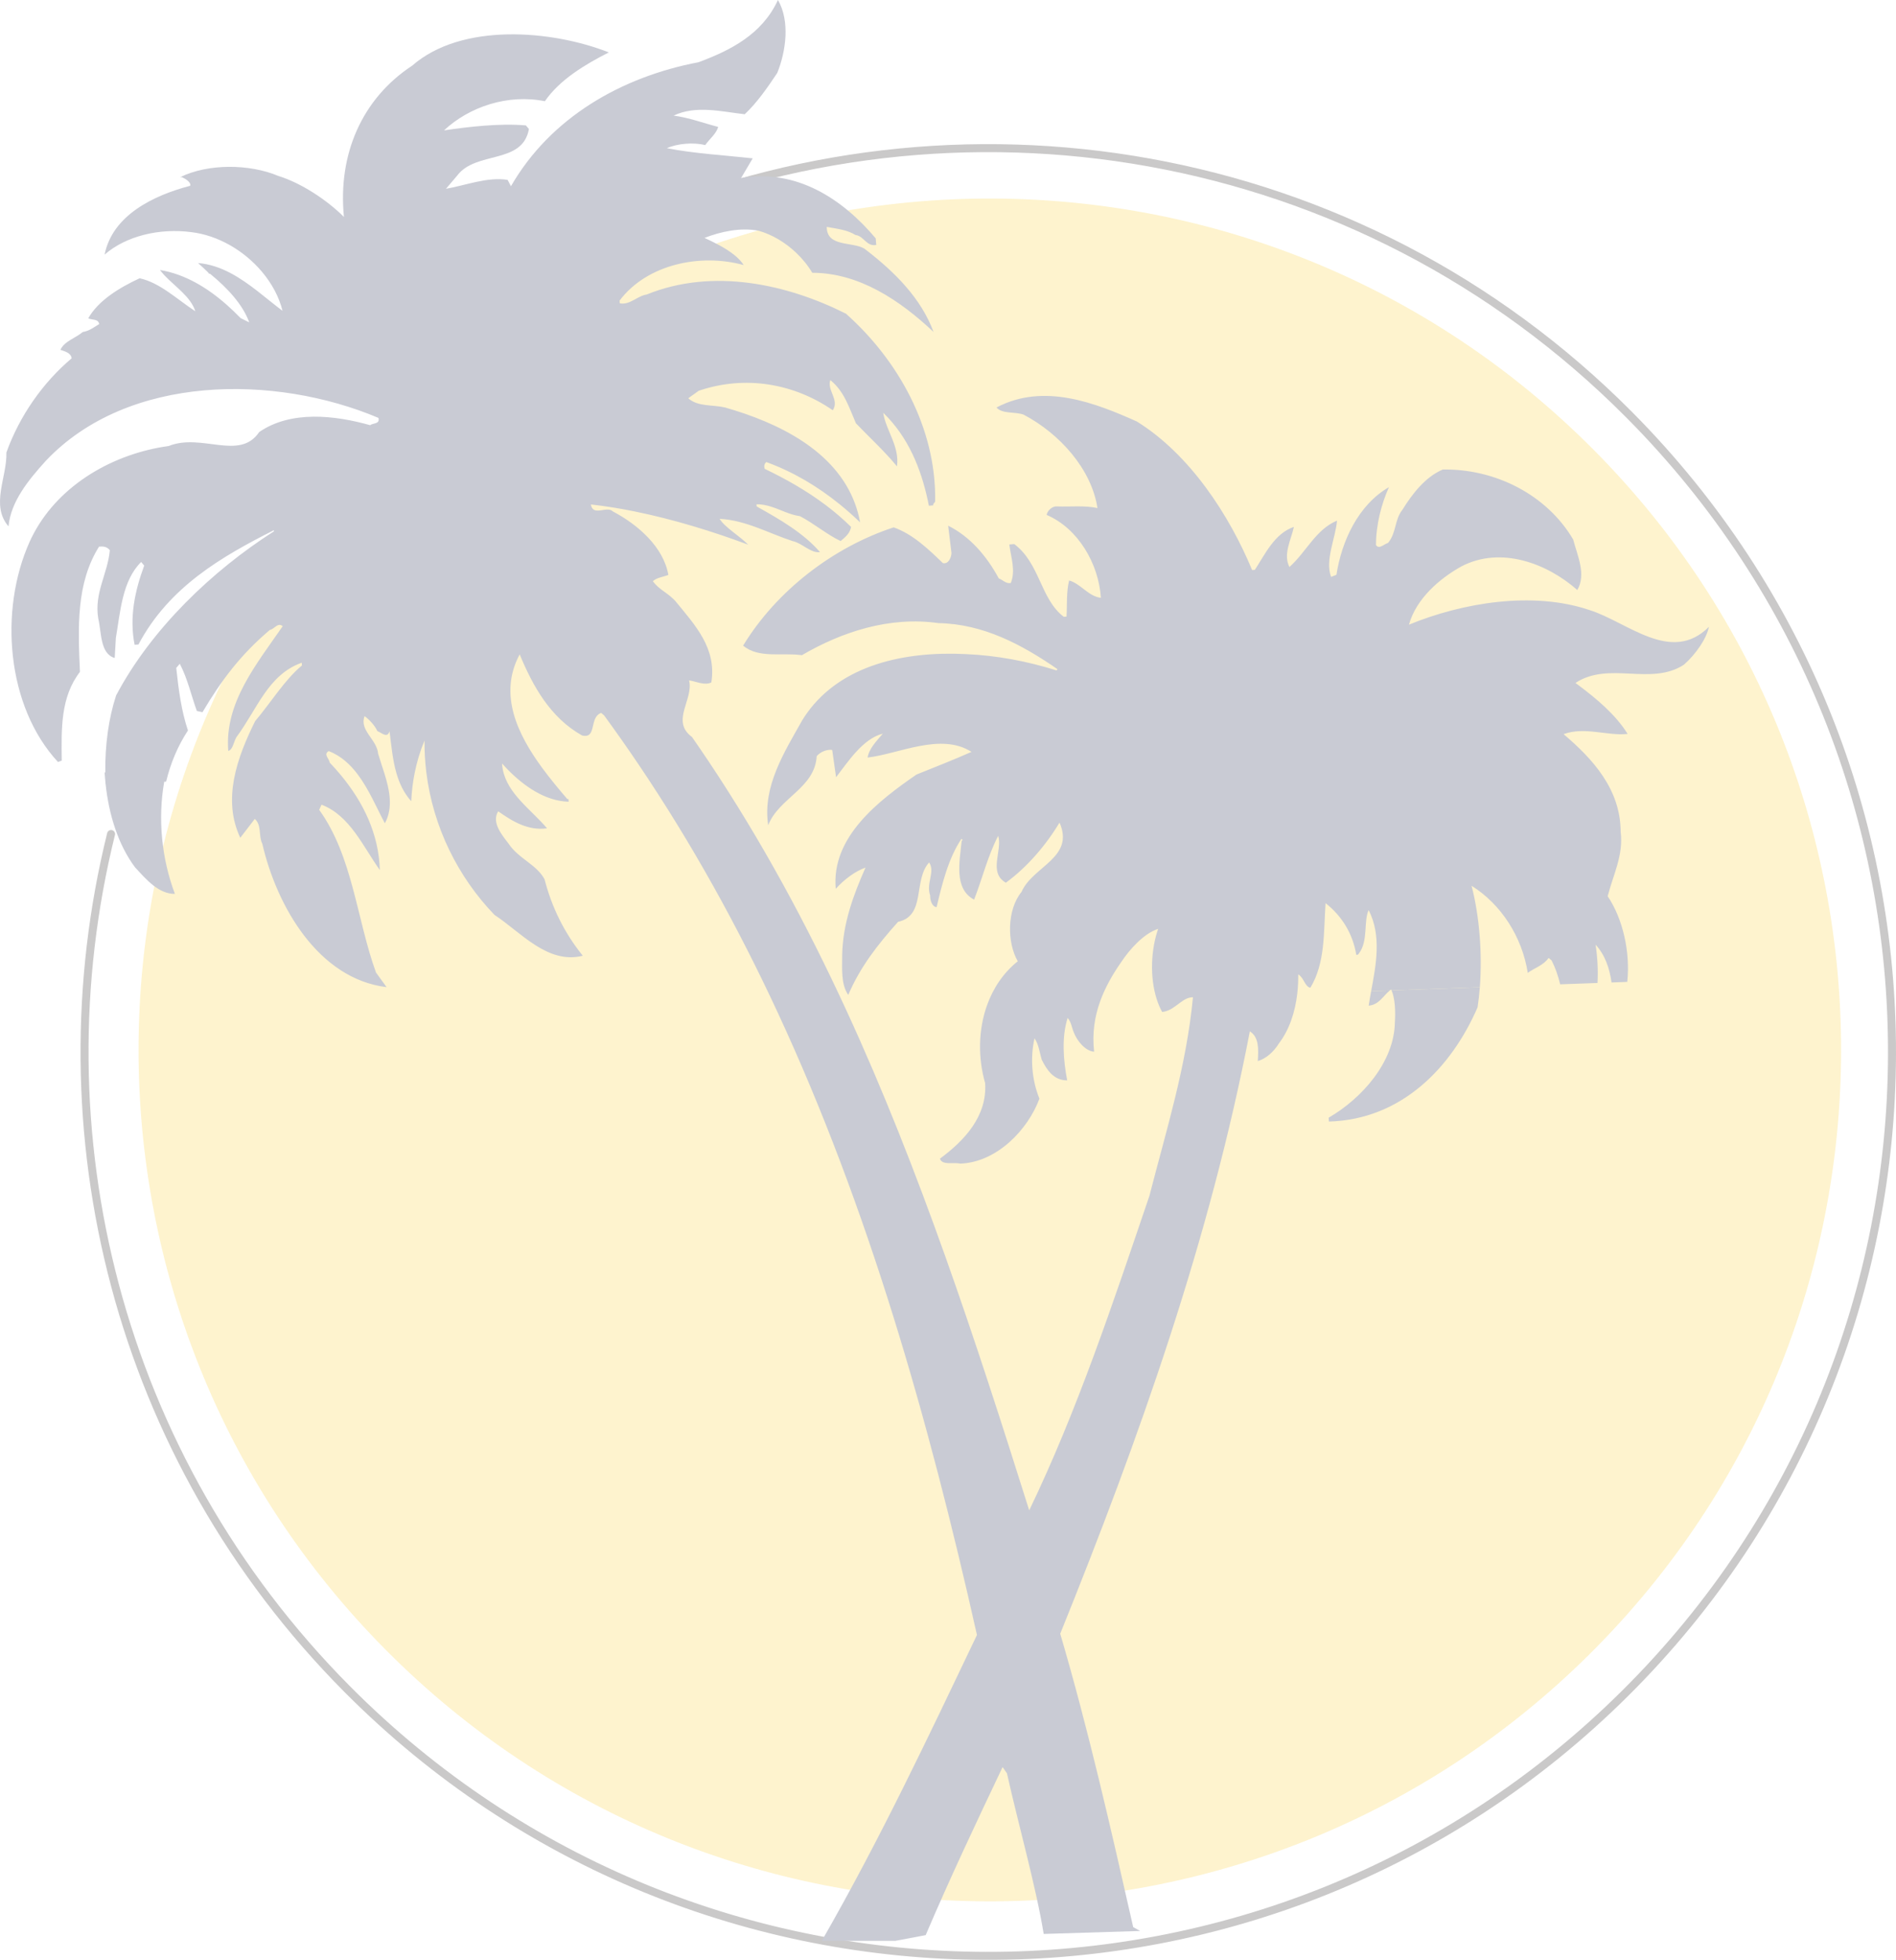 <?xml version="1.0" encoding="utf-8"?>
<svg viewBox="0 0 593.388 613.287" height="613.287" width="593.388" version="1.1" id="svg2" xmlns="http://www.w3.org/2000/svg">
  <g transform="matrix(1.25,0,0,-1.25,0,613.288)" id="g10" style="opacity: 0.24;">
    <g transform="scale(0.1,0.1)" id="g12">
      <path id="path14" style="fill:#f9ce31;fill-opacity:1;fill-rule:nonzero;stroke:none" d="M 3990.12,3780.22 C 4819.84,2945.24 4815.57,1595.74 3980.59,766.02 3145.61,-63.699 1796.12,-59.43 966.395,775.539 136.676,1610.52 140.945,2960.02 975.922,3789.74 1810.9,4619.46 3160.4,4615.2 3990.12,3780.22"/>
      <path id="path16" style="fill:none;stroke:#211d1d;stroke-width:20;stroke-linecap:round;stroke-linejoin:miter;stroke-miterlimit:10;stroke-dasharray:none;stroke-opacity:1" d="m 1561.46,4343.8 c 831.88,366.47 1838.89,207.23 2517.95,-476.14 C 4960.27,2981.22 4955.74,1548.55 4069.3,667.691 3182.87,-213.168 1750.19,-208.641 869.336,677.809 291.262,1259.53 94.504,2076.53 278.086,2818.42"/>
      <path id="path18" style="fill:#1e264c;fill-opacity:1;fill-rule:nonzero;stroke:none" d="m 3479.6,2426.72 c -16.33,-13.17 -27.04,-35.9 -52.79,-37.99 1.72,11.71 3.91,23.85 6.21,36.31 l 46.58,1.68"/>
      <path id="path20" style="fill:#1e264c;fill-opacity:1;fill-rule:nonzero;stroke:none" d="m 3705.19,2434.89 c -1.32,-17.32 -3.22,-34.16 -5.71,-50.28 -65.2,-150.45 -190.08,-280.86 -372.14,-285.96 l -0.78,9.61 c 83.17,48.23 164.27,139.14 165.85,238.8 1.82,26.73 0.58,59.61 -8.34,79.83"/>
      <path id="path22" style="fill:#1e264c;fill-opacity:1;fill-rule:nonzero;stroke:none" d="m 3484.07,2426.89 c -0.35,0.8 -0.72,1.58 -1.1,2.35 -1.16,-0.79 -2.28,-1.63 -3.37,-2.52 l -46.58,-1.68 c 11.95,64.91 26.81,138.26 -6.27,202.85 -12.99,-27.33 -0.62,-77.47 -24.37,-108.43 -1.27,-1.48 -2.42,-4.34 -6.65,-3.3 -8.36,51.85 -35.5,96.65 -76.85,129.23 -5.07,-73.68 -0.32,-149.32 -38.09,-211.83 -14.07,3.01 -15.85,24.97 -30.37,33.47 0.23,-16.18 -0.55,-32.53 -2.45,-48.69 l 0,0 c -5.41,-45.87 -19.86,-90.08 -45.75,-123.87 -13.42,-21.83 -32.8,-38.61 -53.06,-44.4 1.78,29.17 3.44,59.72 -19.88,74.42 -100.07,-521 -276.77,-1017.81 -474.73,-1508.049 70.66,-240.32 126.67,-487.371 182.66,-734.429 l 17.38,-9.641 -241.42,-7.461 C 2593.45,185.27 2548.89,342.102 2521.19,466.93 l -10.96,15.691 C 2445.3,346.02 2378.05,203.699 2317.68,61.949 l -75.52,-14.219 -184.6,0 C 2201.7,298.602 2323.19,555.91 2446.05,813.332 2324.48,1355.41 2174.08,1882.79 1947.32,2371.26 l 0,0 c -99.93,215.3 -214.71,423.03 -348.4,621.14 -27.93,41.38 -56.67,82.34 -86.29,122.87 l -7.42,6.31 c -30.92,-10.81 -9.87,-65.77 -47.95,-56.43 -79.66,44.69 -123.43,124.08 -156.11,202.98 -53.54,-99.37 -6.07,-199.22 56.56,-284.46 20.29,-27.61 42.16,-53.69 62.71,-77.72 l 2.75,0.22 0.55,-6.86 c -58.48,1.46 -112.08,39.01 -153.25,81.2 -4.66,4.78 -9.16,9.61 -13.49,14.47 0.31,-5.11 0.95,-10.07 1.88,-14.89 11.87,-61.38 71.14,-100.61 110.83,-147.38 -47.84,-6.65 -87.15,17.81 -122.34,42.6 -17.11,-27.66 8.91,-58.72 25.91,-80.84 25.21,-38.05 70.6,-52.33 90.21,-89.44 18.16,-70.41 49.6,-134.22 95.71,-191.3 -88.04,-22.35 -155.49,59.26 -221.19,102.31 -91.32,94.78 -153.9,220.19 -170.62,357.12 -3.18,26.07 -4.71,52.56 -4.45,79.33 -10.73,-25.77 -18.91,-52.56 -24.53,-80.38 -4.69,-23.16 -7.6,-47.03 -8.74,-71.62 -18.44,20.64 -29.62,44.47 -37.005,69.97 -9.676,33.39 -12.856,69.63 -17.325,105.33 -5.414,-18.41 -19.004,-4.31 -30.437,0.29 -6.723,14.66 -20.305,28.77 -32.074,37.48 -13.692,-35.67 31.004,-58.3 33.902,-94.01 4.574,-15.71 10.605,-32.67 16.016,-50.18 12.718,-41.17 22.007,-85.44 0.894,-124.01 -20.344,37.82 -39.414,84.07 -67.461,121.61 -19.101,25.55 -42.359,47.07 -73.019,59.14 -14.547,-8.1 1.562,-19.23 2.343,-28.85 9.844,-10.31 19.313,-20.92 28.332,-31.83 56.036,-67.77 94.629,-146.93 97.196,-237.22 -42.098,58.79 -74.657,136.33 -146.004,163.71 l -5.86,-12.92 c 84.082,-116.2 94.274,-275.74 142.286,-407.31 l 26.464,-36.56 c -170.332,20.73 -274.882,201.63 -311.164,359.04 -9.796,18.56 -1.043,46.92 -18.867,62.06 l -36.254,-47.18 c -22.758,48 -24.672,98.01 -15.711,146.69 9.434,51.21 30.911,100.94 52.832,145.24 39.114,46.03 73.223,102.72 117.235,139.47 l -0.555,6.87 c -84.625,-30.37 -110.894,-115.45 -163.223,-186.06 -7.351,-11.65 -8.531,-31.1 -20.671,-34.85 -9.813,120.85 70.832,217.25 136.375,312.44 -13.254,9.98 -20.157,-7.17 -32.403,-9.55 -73.711,-62.66 -121.105,-125.95 -168.531,-205.84 l -14.066,3.01 c -14.219,38.93 -23.176,81.06 -42.774,118.18 l -8.836,-10.4 c 5.836,-54.82 12.93,-108.16 29.305,-156.6 -25.5,-38.63 -43.586,-82.15 -54.676,-128.07 l -4.719,-0.17 c -16.398,-92.44 -6.64,-192.1 26.684,-280.8 -40.871,-0.5 -72.086,36.46 -99.926,66.65 -42.148,56.53 -65.363,131.25 -73.617,208.83 l -0.316,-0.01 c -0.086,1.44 0.023,2.86 -0.055,4.28 -0.793,8.01 -1.606,16.02 -2.082,24.07 l 1.762,0.06 c -0.969,68.52 8.476,136.41 27.027,192.85 88.691,167.56 241.418,312.68 395.18,410.87 l -0.223,2.75 C 555.5,3513.09 423.41,3437.4 346.668,3292.92 l -9.613,-0.78 c -13.934,69.38 1.316,136.97 23.988,198.25 l -7.648,9.06 c -47.356,-46.7 -52.098,-124.5 -63.332,-190.38 l -2.852,-50 c -36.828,10.83 -32.824,63.69 -41.219,98.95 -10.73,64.1 24.039,112.54 28.973,171 -7.652,9.06 -16,9.76 -26.988,8.87 -57.52,-91.76 -52.719,-201.96 -47.809,-313.54 -48.766,-63.4 -46.527,-142.02 -45.551,-222.12 l -9.39,-3.53 c -128.778,138.85 -148.297,379.18 -71.036,551.34 3.266,7.25 6.773,14.34 10.492,21.3 65.597,122.51 199.328,199.4 337.754,218.49 83.027,33.01 177.281,-38.14 226.636,34.99 79.875,54.87 190.153,41.71 277.864,17.04 6.417,6.05 24.718,2.01 20.632,18.26 C 689.887,3969.14 320.637,3970.95 114.438,3752.38 71.312,3704.64 27.258,3651.3 21.293,3588.6 c -45.773,52.97 -3.172,124.16 -5.328,184.81 32.684,91.13 90.879,174.65 163.324,235.83 -1.117,13.74 -18.043,17.89 -27.988,21.23 9.312,21.49 37.707,29.33 55.816,44.62 16.371,2.71 28.063,11.96 41.238,19.94 -2.488,13.62 -17.371,9.65 -27.433,14.36 25.383,44.91 78.09,76.84 128.715,100.31 50.668,-11.09 92.691,-51.92 139.422,-82.68 -11.297,36.13 -50.672,61.71 -77.207,89.91 -4.153,4.41 -7.997,8.89 -11.368,13.49 15.934,-2.64 31.422,-6.79 46.457,-12.22 58.993,-21.32 110.985,-62.28 155.481,-108.24 l 21.605,-10.69 c -16.047,44.32 -53.945,85.48 -96.894,120.69 0,0 -0.684,0.58 -1.438,1.08 l -2.203,-0.08 c -0.082,2.31 -27.652,26.88 -27.652,26.88 29.105,-2.38 55.848,-11.77 80.926,-24.95 48.07,-25.25 90.004,-64.42 130.625,-94.73 -8.731,35.07 -26.891,68.5 -51.352,97.61 -44.535,52.96 -109.98,91.56 -177.547,99.45 -78.238,10.24 -162.387,-9.04 -216.609,-56.29 19.66,98.36 122.058,148.15 214.109,172.21 3.453,8.58 -12.547,18.34 -21.121,21.79 l -4.121,-0.33 c 70.449,34.75 174.227,33.5 245.797,3.36 56.719,-17.51 120.937,-59.29 164.555,-102.75 -15.348,154.96 43.765,295.24 171.068,378.84 123.92,108.22 349.41,89.2 492.22,33.06 -58.43,-29.63 -123.04,-68.06 -160.12,-122.21 -92.76,18.73 -189.63,-14.02 -252.57,-73.04 61.46,9.14 139.52,18.24 204.96,12.49 l 7.64,-9.06 c -16.21,-89.79 -132.5,-53.61 -179.89,-116.9 l -27.76,-32.67 c 47.73,8.03 103.96,30.57 154.41,22.22 l 8.2,-15.92 c 99.35,172.57 277.72,274.14 469.69,310.47 80.51,30.04 158.86,69.58 198.86,155.77 30.55,-52.81 20.1,-128.31 -1.76,-182.62 -23.42,-35.08 -50.62,-74.61 -81.46,-103.38 -57.2,6.41 -122.16,23.26 -178.05,-3.4 39.12,-5.12 74.79,-18.81 111.5,-28.27 -4.16,-16.93 -22.38,-30.85 -32.25,-45.48 -29.62,7.28 -69.45,4.04 -96.13,-7.8 70.23,-13.65 142.42,-17.47 214.95,-25.4 l -29.17,-49.37 c 139.07,23.74 254.48,-52.6 337.12,-150.96 l 1.34,-16.47 c -24.5,-4.76 -30.85,22.37 -51.78,24.82 -21.83,13.43 -46.88,15.54 -72.16,20.4 0,-51.15 63.77,-36.29 94.29,-54.55 1.42,-1.08 2.85,-2.18 4.27,-3.27 72.01,-55.53 137.63,-121.01 168.87,-205.23 -83.82,78.9 -186.2,148 -303.72,148.13 -10.8,18.28 -24.82,35.52 -40.95,50.73 -26.94,25.4 -59.77,45.11 -93.39,54.49 -44.95,8.79 -95.21,-2.2 -135.41,-17.91 22.82,-10.56 51.84,-24.56 73.9,-42.18 9.88,-7.9 18.36,-16.52 24.25,-25.88 -107.49,29.98 -242.12,2.46 -310.74,-88.83 l 0.56,-6.87 c 25.28,-4.85 44.09,18.79 67.33,22.06 165.94,67.39 351.8,25.81 498.8,-47.97 130.68,-116.14 225.89,-285.99 223.42,-468.03 -0.01,-0.61 -0.02,-1.21 -0.03,-1.82 -1.04,-4.22 -6.42,-6.05 -4.71,-10.05 l -10.99,-0.89 c -0.79,4.02 -1.62,8.06 -2.48,12.1 -17.16,80.3 -48.95,159.82 -111.8,220.53 6.32,-43.72 41.37,-83.73 34.39,-134.06 -30.7,37.59 -71.01,74.41 -102.76,107.77 -16.96,38.72 -28.55,79.25 -64.07,108.16 -8.98,-25.61 23.35,-49.25 6.13,-75.53 -96.66,66.8 -218.71,88.68 -335.74,48.77 l -26.13,-18.71 c 23.88,-21.57 60.73,-15.81 91.73,-22.97 132.41,-37.75 276.33,-107.02 325.7,-240.57 5.51,-14.89 9.84,-30.59 12.85,-47.12 -16.61,16 -33.84,31.28 -51.7,45.71 -54.71,44.23 -115.46,80.52 -183.13,105.25 -5.16,-4.57 -6.09,-10.17 -4.16,-16.93 51.82,-24.91 103.31,-53.69 151.28,-89.62 22.61,-16.93 44.43,-35.46 65.14,-55.92 -2.9,-15.45 -13.21,-24.58 -26.16,-35.31 -33.04,15.29 -67.19,44.31 -101.83,62.24 -25.8,3.57 -48.48,16.44 -73.05,24.07 -11.37,3.53 -23.14,5.95 -35.82,5.79 l 0.45,-5.49 c 0.89,-0.49 1.78,-0.99 2.66,-1.48 55.71,-30.99 115.36,-65.77 155.92,-112.83 -23.23,-3.27 -44.69,22.64 -68.6,27.61 -58.2,18.78 -117.63,52.66 -182.84,55.66 14.25,-22.34 50.48,-42.9 71.6,-64.69 -87.57,32.85 -186.5,63.32 -283.59,83.12 -37.28,7.6 -74.29,13.63 -110.28,17.61 5.31,-31.37 40.27,-2.26 55.35,-17.63 1.15,-0.6 2.31,-1.22 3.46,-1.84 58.32,-31.46 122.7,-86.11 135.23,-156.93 -13.4,-5.23 -28.51,-6.47 -38.82,-15.6 15.63,-22.23 39.75,-29.94 58.13,-51.95 47.59,-58.34 102.05,-116.13 88.25,-201.58 -17.29,-8.32 -37.53,2.48 -55.71,5.15 12.14,-47.39 -47.02,-101.97 7.36,-141.79 14.42,-20.71 28.61,-41.53 42.58,-62.47 132.16,-198.13 244.56,-406.34 343.67,-621.31 184.91,-401.03 323.56,-825.6 458.01,-1252.15 120.68,250.35 210.62,521.68 301.01,787.53 41.93,163.52 92.41,323.6 108.87,496.04 l 0,0 c 0.03,0.26 0.05,0.54 0.08,0.8 -3.21,0.06 -6.3,-0.35 -9.28,-1.13 -22.76,-5.96 -39.99,-33.28 -67.91,-35.55 -5.54,10.15 -10.1,21.09 -13.75,32.59 -17.75,55.94 -13.9,124.59 3.76,175.34 -35.02,-11.14 -70.58,-49.97 -92.74,-83.56 -21.72,-31.11 -39.82,-63.1 -52.09,-96.89 -14.31,-39.42 -20.63,-81.28 -15.44,-127.01 -20.82,1.07 -42.17,25.6 -50.93,48.39 -5.12,12.03 -6.24,25.76 -15.37,36.08 -15.44,-48.26 -10.75,-105.94 -1.13,-156.31 -33.18,0.07 -50.41,24.94 -63.62,51.52 -5.58,17.52 -7.25,38.11 -18.2,53.82 -11.21,-49.3 -6.74,-104.23 12.27,-151.07 -28.31,-76.95 -105.96,-159.29 -198.3,-162.64 -16.94,4.15 -45.21,-5.05 -50.78,12.47 61.31,45.06 118.54,106.39 113.22,188.9 -18.26,63.9 -17.24,134.18 4.88,195.6 15.3,42.47 40.7,80.7 76.78,109.63 -27.36,47.54 -27.07,129.13 9.4,173.57 27.95,64.47 134.07,85.53 95.12,173.61 -32.84,-55.2 -80.79,-111.63 -134.32,-150.53 -44.91,25.38 -7.94,80.91 -19.19,117.33 -26.31,-50.53 -39.71,-106.91 -60.31,-159.73 -52,27.57 -35.6,98.02 -31.27,146.76 l 2.52,2.97 -2.96,2.52 c -33.29,-49.7 -48.76,-114.55 -62.15,-170.93 -11.1,0.48 -16.56,16.63 -16.19,29.1 -10.81,30.92 13.17,59.12 -2.57,82.73 -40.6,-44.77 -7.15,-133.29 -77.78,-148.7 -51.96,-58.14 -94.53,-112.74 -124.77,-182.93 -18.82,27.5 -14.97,65.14 -15.12,101.07 1.88,78.95 28.01,148.81 58.36,217.62 -25.54,-8.98 -52.93,-29.18 -74.49,-53.04 -11.97,130.35 109.18,221.75 202.11,285.98 46.84,19.01 92.42,36.53 137.78,56.81 -77.26,49.01 -180.69,-5 -260.13,-14.22 3.71,22.42 21.6,40.47 38.01,59.77 -50.15,-12.37 -88.15,-72.13 -116.95,-109.03 l -9.7,68.33 c -11.21,1.85 -28.73,-3.71 -38.82,-15.59 -4.52,-80.55 -95.19,-104.5 -121.42,-172.99 -14.79,96.95 40.43,183 85.11,262.66 3.91,6.38 8.01,12.54 12.28,18.5 86.33,120.31 243.8,154.76 395.89,147.36 79.06,-3.26 154.89,-17.84 228.65,-40.88 l 2.52,2.96 c -89.36,61.87 -186.16,113.45 -298.29,115.41 -123.09,17.65 -242.86,-22.49 -341.85,-80.29 -48.96,7.08 -108.49,-8.82 -147.1,23.99 84.17,138.17 226.05,246.46 376.86,296.03 48.37,-16.81 88.9,-56.37 123.39,-89.51 14.07,-3.01 20.96,14.14 21.45,25.24 l -8.32,68.44 c 54.75,-27.35 95.96,-75.15 126.85,-132.08 9.94,-3.34 17.7,-13.77 29.95,-11.39 12.65,31.44 0.36,63.61 -3.68,96.46 l 12.35,1.01 c 64.78,-48.66 65.05,-137.11 124,-182.09 l 6.87,0.56 c 1.78,29.17 -0.79,60.76 6.48,90.38 28.25,-7.38 48.89,-40.27 79.54,-43.31 -5.53,85.26 -56.95,173.71 -135.72,207.4 0.71,8.35 12.06,21.72 24.53,21.35 34.67,-1.34 70.27,2.94 102.63,-4.11 -14.78,96.95 -93.89,185.91 -184.87,233.82 -21.38,7.94 -54.01,1.14 -67.82,17.99 117.99,62.12 246.5,11.73 351.22,-35.07 133.93,-83.13 232.01,-235.52 288.71,-371.92 l 6.86,0.56 c 25.83,39.42 49.29,91.09 97.73,107.46 -7.05,-32.36 -27.61,-68.59 -11.2,-100.44 42.52,38.02 65.65,93.81 119.13,116.12 -3.41,-43.13 -30.65,-99.26 -14.83,-140.82 l 13.4,5.23 c 12.65,82.59 53.57,174.39 131.48,219.42 -18.74,-41.61 -32.47,-93.88 -32.46,-145.02 7.87,-11.81 20.49,3.04 29.99,5.2 21.45,25.24 16.03,57.97 36.11,83.11 24.45,39.31 56.92,82.04 101.01,100.82 131.15,2.35 260.88,-63.14 326.67,-175.3 10.1,-39.27 33.34,-87.15 10.26,-126.35 -75.95,67.1 -191.43,110.25 -289.6,59.43 -55.57,-30.78 -113.68,-81.12 -131.91,-146.19 133.77,55.1 309.71,84.59 451.84,36.69 95.03,-29.61 204.65,-136.83 299.25,-42.05 -5.9,-29.51 -33.1,-69.05 -62.8,-94.96 -82.72,-53.72 -187.41,9.67 -271.39,-45.54 2.33,-1.73 4.68,-3.48 7.04,-5.24 45.12,-33.78 93.35,-73.61 123.59,-122.39 -50.7,-5.5 -107.98,18.88 -160.31,-0.58 72.75,-61.83 142.51,-137.72 142.85,-244.14 7.55,-58.83 -18.88,-107.98 -32.49,-161.62 37.88,-55.98 57.02,-139.74 49,-214.41 l -39.32,-1.43 c -5.08,35.44 -16.11,68.73 -39.91,94.5 4.81,-32.25 6.51,-64.38 4.8,-95.77 l -93.58,-3.38 c -5.01,21.23 -12,41.44 -21.39,59.8 l -7.42,6.3 c -13.66,-19.08 -35.29,-24.98 -52.26,-37.42 -14.23,90.09 -66.46,171.55 -140.74,218.05 19.93,-76.23 27.11,-170.56 20.74,-254.01"/>
    </g>
  </g>
</svg>